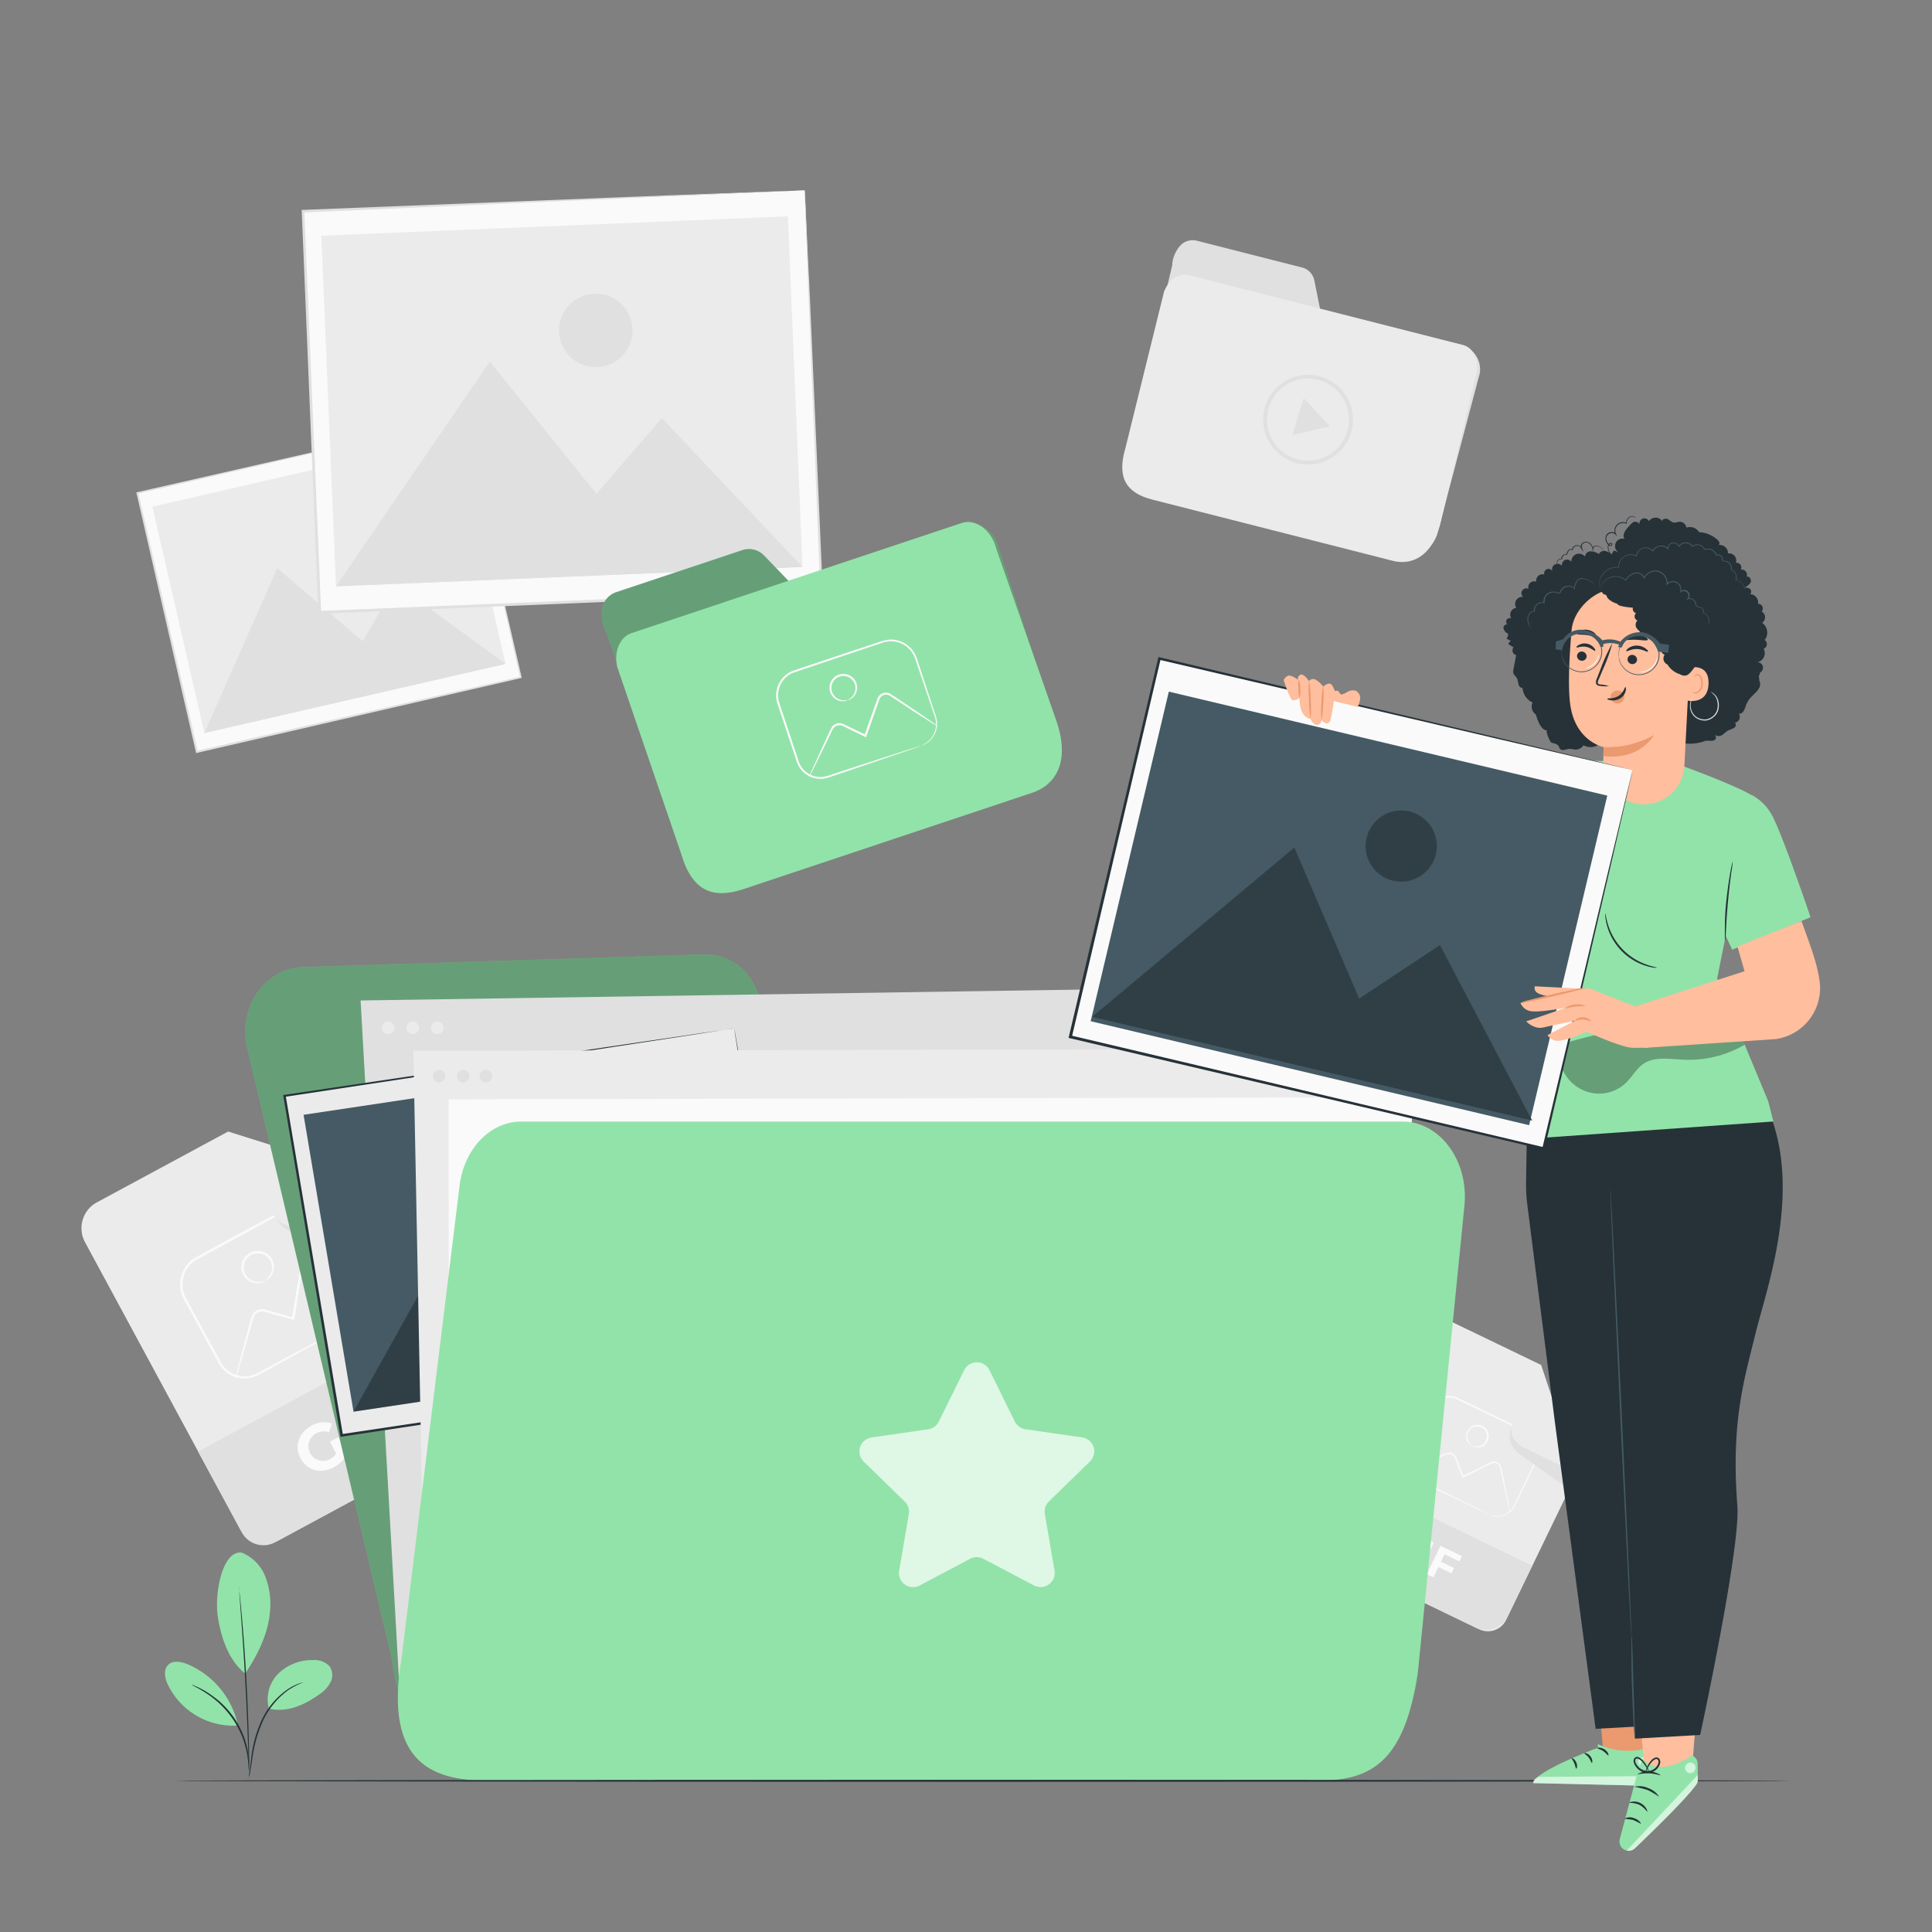 <svg xmlns="http://www.w3.org/2000/svg" viewBox="0 0 500 500"><rect x="0" y="0" width="500" height="500" fill="#808080" stroke="none"/><g id="freepik--background-complete--inject-94"><path d="M292,117l11.38-48.41c0-2.14,1.5-5.15,3.38-6a4.51,4.51,0,0,1,3-.29l27.11,6.9a4.34,4.34,0,0,1,3.3,3.48L341.64,80,377.1,89c4.82.8,6.82,5.26,5.6,8.6l-10.81,40.84c-1.72,4.71-6.88,7.28-11,6.23l-62.68-15.94C293.92,127.65,291.24,122.93,292,117Z" style="fill:#e0e0e0"></path><path d="M291.25,116l10-40.5c1.18-3.1,3.89-4.93,6.38-4.29L378.67,89.3c3,.77,4.47,4.77,3.13,8.56l-9,37.52c-2.37,9.33-8,10.85-12.29,9.77L298.24,129.3C291.84,127.67,288.88,124,291.25,116Z" style="fill:#ebebeb"></path><path d="M338.52,120.22a11.46,11.46,0,0,1-3.4-.52A11.61,11.61,0,1,1,349.63,112h0A11.64,11.64,0,0,1,338.52,120.22Zm0-22.24a10.62,10.62,0,1,0,10.15,13.73h0A10.62,10.62,0,0,0,338.53,98Z" style="fill:#e0e0e0"></path><polygon points="335.91 107.79 337.38 103.01 340.79 106.67 344.2 110.34 339.32 111.46 334.44 112.58 335.91 107.79" style="fill:#e0e0e0"></polygon><path d="M125.76,369.66,72.3,398.55A7.6,7.6,0,0,1,62,395.48l-40-74a7.61,7.61,0,0,1,3.07-10.31L59,292.86l40.86,12.86,29,53.63A7.61,7.61,0,0,1,125.76,369.66Z" style="fill:#ebebeb"></path><path d="M93.1,341.35s.44-.26,1.16-.87A7.23,7.23,0,0,0,96.4,337a6.94,6.94,0,0,0-.32-4.55c-.24-.53-.55-1.07-.86-1.64L91,323.16l-2.44-4.47-1.29-2.38A12.28,12.28,0,0,0,85.8,314a7.73,7.73,0,0,0-4.94-2.61,7.57,7.57,0,0,0-3,.21,12.42,12.42,0,0,0-2.82,1.28l-24.5,13.31a7.47,7.47,0,0,0-3.29,5.92,7.12,7.12,0,0,0,.65,3.35c.49,1,1.1,2.07,1.64,3.1L56,350.41c.51.92,1,1.93,1.53,2.75a7.22,7.22,0,0,0,2.14,2,7.09,7.09,0,0,0,5.48.77,11.93,11.93,0,0,0,2.5-1.13L70,353.54l4.49-2.41,13.57-7.21L91.79,342l1-.49a1.6,1.6,0,0,1,.34-.14,1.64,1.64,0,0,1-.31.2l-.94.55c-.88.48-2.1,1.17-3.65,2l-13.47,7.39L70.26,354l-2.38,1.3a12.22,12.22,0,0,1-2.61,1.19,7.59,7.59,0,0,1-8.24-3c-.61-.93-1-1.85-1.57-2.8L49,338.86c-.55-1-1.13-2-1.67-3.14a7.79,7.79,0,0,1-.71-3.63,8.12,8.12,0,0,1,3.57-6.43c8.73-4.81,17-9.21,24.58-13.3a12.65,12.65,0,0,1,3-1.32,8.11,8.11,0,0,1,3.17-.21,8.27,8.27,0,0,1,5.27,2.82,12.57,12.57,0,0,1,1.53,2.42c.43.81.86,1.6,1.28,2.38q1.24,2.34,2.4,4.49c1.53,2.86,2.91,5.45,4.12,7.73.31.57.6,1.11.86,1.68a7.3,7.3,0,0,1,.46,1.7,7.12,7.12,0,0,1-2.51,6.53A5.4,5.4,0,0,1,93.1,341.35Z" style="fill:#fafafa"></path><path d="M97.21,334.6a2.12,2.12,0,0,1-.61-.19l-1.68-.66c-1.53-.65-3.61-1.51-6.13-2.56l-4.21-1.8-2.35-1L81,327.87a2.09,2.09,0,0,0-1.19-.1,2.16,2.16,0,0,0-1.66,1.67c-.16.95-.32,1.92-.49,2.91-.34,2-.68,4-1,6.16-.16.95-.32,1.88-.47,2.76l-.06.35-.34-.1L70.22,340l-1.32-.38a3.27,3.27,0,0,0-1.22-.21,2.28,2.28,0,0,0-1.88,1.16,4.75,4.75,0,0,0-.39,1.12l-.33,1.17c-.22.77-.43,1.51-.64,2.23-.4,1.44-.79,2.77-1.14,4l-1.68,5.74c-.19.61-.35,1.12-.49,1.54a2.11,2.11,0,0,1-.2.53,1.93,1.93,0,0,1,.09-.56c.1-.43.22-.95.37-1.58.38-1.45.88-3.4,1.5-5.79.32-1.23.68-2.57,1.06-4q.3-1.1.6-2.25c.11-.38.21-.78.32-1.17a5,5,0,0,1,.43-1.25,2.88,2.88,0,0,1,2.34-1.48,3.82,3.82,0,0,1,1.42.23l1.33.37,5.55,1.54-.41.25c.15-.88.31-1.81.47-2.76l1-6.15q.26-1.5.51-2.94a2.74,2.74,0,0,1,2.15-2.12,2.68,2.68,0,0,1,1.51.14l1.23.54,2.34,1L89,330.77l6,2.75,1.63.77A3.48,3.48,0,0,1,97.21,334.6Z" style="fill:#fafafa"></path><path d="M68.55,331.44c0-.05.28-.23.71-.66a4,4,0,0,0,1.09-2.25,3.73,3.73,0,0,0-1.25-3.3,3.67,3.67,0,0,0-6,3.26,3.75,3.75,0,0,0,2.09,2.86,4,4,0,0,0,2.47.32,9,9,0,0,1,.94-.23,1.92,1.92,0,0,1-.88.47,3.9,3.9,0,0,1-2.72-.15,4.16,4.16,0,0,1-2.48-3.18,4.24,4.24,0,0,1,7-3.8,4.17,4.17,0,0,1,1.31,3.82A4,4,0,0,1,69.43,331,2,2,0,0,1,68.55,331.44Z" style="fill:#fafafa"></path><path d="M53.88,355.78h76a0,0,0,0,1,0,0v23.77a6.36,6.36,0,0,1-6.36,6.36H60.24a6.36,6.36,0,0,1-6.36-6.36V355.78A0,0,0,0,1,53.88,355.78Z" transform="translate(-165.29 88.29) rotate(-28.39)" style="fill:#e0e0e0"></path><path d="M59,292.86l11.26,20.82a7.06,7.06,0,0,0,9.58,2.86l20-10.82Z" style="fill:#ebebeb"></path><path d="M71.5,315.36s2.47,5.2,9.11,3.75c.25-.06.5-.13.74-.21,2.87-.94,21.73-7.19,21.52-7.58l-3-5.6-20,10.83S74.73,319.08,71.5,315.36Z" style="fill:#e0e0e0"></path><path d="M85.37,373.13l2.2-1.19,2.28,4.22a8.17,8.17,0,0,1-3.49,3.59c-3.27,1.77-6.89.83-8.58-2.31s-.5-6.67,2.81-8.46a6.32,6.32,0,0,1,5.32-.56l-.77,2.26a4,4,0,0,0-3.32.28,3.78,3.78,0,1,0,3.56,6.67A4.22,4.22,0,0,0,87,376.17Z" style="fill:#fafafa"></path><path d="M87.07,365.71l2.4-1.3,5.62,10.39-2.4,1.3Z" style="fill:#fafafa"></path><path d="M95.38,363.71l1.49,2.74,4.81-2.6,1,1.93-4.81,2.61,2,3.78-2.41,1.3-5.62-10.39,7.86-4.25,1,1.93Z" style="fill:#fafafa"></path><path d="M382.79,421.65,345,403.39a5.25,5.25,0,0,1-2.44-7l25.26-52.28a5.25,5.25,0,0,1,7-2.44l24,11.57,9.31,28.07L389.8,419.2A5.25,5.25,0,0,1,382.79,421.65Z" style="fill:#ebebeb"></path><path d="M385.44,391.92s.32.14.95.3a5,5,0,0,0,2.8-.19,4.75,4.75,0,0,0,1.7-1.11,5.07,5.07,0,0,0,.72-.91c.2-.35.38-.74.57-1.15.76-1.61,1.64-3.44,2.6-5.45.48-1,1-2.07,1.51-3.18l.81-1.68a8.16,8.16,0,0,0,.7-1.77,5.38,5.38,0,0,0-.53-3.81A5.21,5.21,0,0,0,396,371.4a8.65,8.65,0,0,0-1.86-1.06L376.75,362a5.2,5.2,0,0,0-4.65.55,5,5,0,0,0-1.61,1.72c-.37.69-.71,1.45-1.07,2.17-1.41,2.9-2.76,5.7-4.05,8.36-.31.67-.68,1.33-.93,2a5,5,0,0,0-.26,2,4.89,4.89,0,0,0,1.79,3.38,7.77,7.77,0,0,0,1.64.94l1.68.82,3.16,1.54,9.52,4.68,2.58,1.29.67.35.22.13a.75.75,0,0,1-.24-.09l-.69-.31-2.61-1.21-9.59-4.56-3.17-1.51-1.69-.81a8,8,0,0,1-1.71-1,5.19,5.19,0,0,1-1.94-3.63,5.13,5.13,0,0,1,.27-2.19c.27-.71.62-1.32.93-2,1.28-2.67,2.63-5.47,4-8.37.36-.73.68-1.45,1.08-2.2a5.4,5.4,0,0,1,1.75-1.87,5.61,5.61,0,0,1,5-.6c6.22,2.95,12,5.81,17.38,8.39a9.14,9.14,0,0,1,1.93,1.12,5.76,5.76,0,0,1,2,5.78,8.76,8.76,0,0,1-.74,1.83l-.82,1.68c-.53,1.1-1.05,2.15-1.54,3.16L392.4,389c-.2.4-.38.79-.6,1.16a4.74,4.74,0,0,1-.76.94,4.85,4.85,0,0,1-1.79,1.12,5,5,0,0,1-2.88.12A3.57,3.57,0,0,1,385.44,391.92Z" style="fill:#fafafa"></path><path d="M390.87,391.5a1.94,1.94,0,0,1-.13-.42c-.09-.32-.19-.72-.31-1.21-.26-1.12-.61-2.63-1-4.46-.22-1-.45-2-.7-3.09-.13-.56-.26-1.13-.39-1.72-.07-.29-.13-.59-.2-.89a1.48,1.48,0,0,0-2-1l-1.83.9-3.87,1.91-1.73.85-.22.11-.08-.23L377,378.56l-.32-.9a2.4,2.4,0,0,0-.37-.77,1.63,1.63,0,0,0-1.42-.58,3.24,3.24,0,0,0-.78.23l-.79.29-1.5.55-2.7,1-3.9,1.38-1.05.35a1.64,1.64,0,0,1-.38.1s.11-.08.35-.18l1-.42,3.84-1.51,2.68-1,1.5-.57.79-.3a3.72,3.72,0,0,1,.87-.27,2,2,0,0,1,1.78.72,2.84,2.84,0,0,1,.44.89l.33.89c.45,1.2.91,2.45,1.38,3.73l-.3-.13,1.73-.85,3.87-1.9,1.85-.9a1.88,1.88,0,0,1,2.05.35,1.74,1.74,0,0,1,.53.9c.07.3.14.61.2.91.13.59.25,1.16.37,1.72.23,1.11.44,2.15.64,3.1.38,1.85.68,3.37.91,4.5l.22,1.22A1.32,1.32,0,0,1,390.87,391.5Z" style="fill:#fafafa"></path><path d="M381.07,374.18s.24.06.65.12a2.68,2.68,0,0,0,1.7-.29,2.61,2.61,0,0,0,1.35-2,2.54,2.54,0,1,0-5,.26,2.72,2.72,0,0,0,.82,1.51c.31.29.53.4.51.44s-.25,0-.62-.31a2.67,2.67,0,0,1-1-1.58,2.85,2.85,0,0,1,.78-2.67,2.92,2.92,0,0,1,5,2.4,2.88,2.88,0,0,1-1.61,2.27,2.72,2.72,0,0,1-1.87.18A1.4,1.4,0,0,1,381.07,374.18Z" style="fill:#fafafa"></path><path d="M342.2,392.75h52.45a0,0,0,0,1,0,0V407.2a6.36,6.36,0,0,1-6.36,6.36H348.56a6.36,6.36,0,0,1-6.36-6.36V392.75A0,0,0,0,1,342.2,392.75Z" transform="translate(212.07 -120.13) rotate(25.79)" style="fill:#e0e0e0"></path><path d="M398.8,353.23,391.69,368a4.89,4.89,0,0,0,2.27,6.52l14.15,6.83Z" style="fill:#ebebeb"></path><path d="M391.26,369.33a5.44,5.44,0,0,0,1.58,6.62l.42.33c1.69,1.22,12.8,9.26,12.94,9l1.91-4L394,374.47S390.48,372.64,391.26,369.33Z" style="fill:#e0e0e0"></path><path d="M364.52,400.44l1.56.75-1.44,3a5.69,5.69,0,0,1-3.43-.5,4.23,4.23,0,1,1,3.71-7.58,4.36,4.36,0,0,1,2.46,2.75l-1.58.48a2.74,2.74,0,0,0-1.5-1.75,2.61,2.61,0,1,0-2.29,4.69,2.94,2.94,0,0,0,1.47.33Z" style="fill:#fafafa"></path><path d="M369.36,398.39l1.7.82-3.55,7.35-1.7-.83Z" style="fill:#fafafa"></path><path d="M373.84,402.24l-.93,1.94,3.4,1.64-.66,1.36-3.4-1.64-1.3,2.68-1.7-.82,3.55-7.35,5.55,2.68-.65,1.37Z" style="fill:#fafafa"></path><rect x="42.18" y="117.07" width="86.02" height="68.77" transform="translate(-31.75 22.92) rotate(-12.94)" style="fill:#fafafa"></rect><path d="M119.41,108.31l-.41.11-1.17.28-4.55,1.07-17.15,4-60.51,14,.17-.27c4.59,20,9.85,42.82,15.42,67h0l-.3-.19,83.85-19.22-.16.25-11.06-48.63c-1.32-5.86-2.36-10.46-3.07-13.6-.35-1.57-.62-2.77-.8-3.59s-.26-1.25-.26-1.25.1.4.29,1.2.48,2,.84,3.54c.73,3.13,1.8,7.7,3.17,13.52L135,175.29l0,.2-.2,0L51,194.84l-.25.06-.05-.25h0c-5.55-24.2-10.79-47.07-15.37-67l-.05-.22.22-.05,60.7-13.83,17.13-3.87,4.52-1,1.15-.25Z" style="fill:#e0e0e0"></path><rect x="45.14" y="121.41" width="79.98" height="60.11" transform="translate(-31.75 22.91) rotate(-12.94)" style="fill:#ebebeb"></rect><polygon points="52.89 189.71 71.75 147.04 93.85 165.95 102.49 151.14 130.84 171.81 52.89 189.71" style="fill:#e0e0e0"></polygon><path d="M94.75,137.06a6.3,6.3,0,1,1-7.55-4.73A6.3,6.3,0,0,1,94.75,137.06Z" style="fill:#e0e0e0"></path><rect x="80.52" y="51.9" width="129.98" height="103.92" transform="translate(-4.19 6.14) rotate(-2.38)" style="fill:#fafafa"></rect><path d="M208.28,49.24s-.22,0-.63,0l-1.82.09-7.05.34-26.59,1.19L78.43,55l.32-.35c1.3,30.9,2.78,66.33,4.36,103.82h0l-.39-.36,129.87-5.34-.3.32c-1.23-31.26-2.26-57.18-3-75.31-.34-9.06-.61-16.17-.8-21-.08-2.42-.15-4.28-.19-5.56s-.05-1.93-.05-1.93.05.62.11,1.86.15,3.1.27,5.49c.22,4.86.54,11.94,1,21,.8,18.17,1.93,44.15,3.3,75.5l0,.31h-.32L82.75,158.85h-.38v-.37h0c-1.55-37.49-3-72.92-4.28-103.82l0-.34h.34l94-3.74,26.51-1,7-.25,1.79,0Z" style="fill:#e0e0e0"></path><rect x="85" y="58.45" width="120.85" height="90.83" transform="translate(-4.19 6.13) rotate(-2.38)" style="fill:#ebebeb"></rect><polygon points="86.94 151.75 126.76 93.58 154.36 127.79 171.29 108.19 207.68 146.73 86.94 151.75" style="fill:#e0e0e0"></polygon><path d="M163.69,85.13a9.51,9.51,0,1,1-9.9-9.12A9.51,9.51,0,0,1,163.69,85.13Z" style="fill:#e0e0e0"></path></g><g id="freepik--folder-2--inject-94"><path d="M177.44,221.57,157.05,164c-1.37-2.24-1.86-6.31-.48-8.45a5.49,5.49,0,0,1,2.88-2.29l32.6-10.87a5.4,5.4,0,0,1,5.73,1.41l6.36,6.61,42.68-14.19c5.51-2.37,10.54.91,11.5,5.17l15.95,49.39c1.35,6-2.28,12.1-7.23,13.75l-75.38,25.14C186.48,231.36,180.59,228.26,177.44,221.57Z" style="fill:#92E3A9"></path><g style="opacity:0.3"><path d="M177.44,221.57,157.05,164c-1.37-2.24-1.86-6.31-.48-8.45a5.49,5.49,0,0,1,2.88-2.29l32.6-10.87a5.4,5.4,0,0,1,5.73,1.41l6.36,6.61,42.68-14.19c5.51-2.37,10.54.91,11.5,5.17l15.95,49.39c1.35,6-2.28,12.1-7.23,13.75l-75.38,25.14C186.48,231.36,180.59,228.26,177.44,221.57Z"></path></g><path d="M176.3,221l-16.59-48.48c-.85-4,.75-7.68,3.74-8.68l85.49-28.51c3.62-1.2,7.79,2,8.92,6.77l15.63,44.75c3.74,11.22-1.11,16.56-6.22,18.27l-74.91,25C184.66,232.67,179.14,230.78,176.3,221Z" style="fill:#92E3A9"></path><path d="M238.32,193s.4-.15,1.09-.55a6.05,6.05,0,0,0,2.29-2.56,6,6,0,0,0,.4-3.84c-.13-.47-.3-1-.48-1.49l-2.38-7-1.38-4.08c-.24-.7-.48-1.43-.73-2.17a10.29,10.29,0,0,0-.89-2.14A6.61,6.61,0,0,0,230,166a10.59,10.59,0,0,0-2.54.66l-22.34,7.5a6.36,6.36,0,0,0-3.61,4.45,6.1,6.1,0,0,0,.06,2.88c.26.93.61,1.89.91,2.82q1.88,5.63,3.59,10.81c.3.84.54,1.74.87,2.51a5.94,5.94,0,0,0,5.94,3.43,9.91,9.91,0,0,0,2.25-.57l2.18-.72,4.09-1.34,12.35-4,3.37-1.07.88-.27.3-.07-.29.13-.86.31-3.33,1.17-12.3,4.19-4.08,1.38-2.17.73a10.17,10.17,0,0,1-2.34.61,6.4,6.4,0,0,1-6.43-3.68c-.38-.86-.6-1.69-.91-2.56L202,184.52c-.31-1-.65-1.85-.93-2.86a6.58,6.58,0,0,1-.06-3.12,6.84,6.84,0,0,1,3.91-4.83c8-2.73,15.51-5.19,22.41-7.49a11.2,11.2,0,0,1,2.65-.67,7,7,0,0,1,6.64,3.41,10.38,10.38,0,0,1,.92,2.24c.25.74.49,1.46.72,2.17.47,1.42.92,2.79,1.34,4.09.86,2.6,1.63,5,2.31,7,.17.52.34,1,.46,1.52a6.33,6.33,0,0,1,.14,1.48,6,6,0,0,1-3,5.07A4.57,4.57,0,0,1,238.32,193Z" style="fill:#fafafa"></path><path d="M242.73,188a2.19,2.19,0,0,1-.48-.25L241,187l-4.73-3L233,181.83l-1.81-1.18-.94-.61a1.8,1.8,0,0,0-1-.25,1.82,1.82,0,0,0-1.63,1.14l-.83,2.36-1.76,5c-.28.77-.54,1.52-.8,2.23l-.1.29-.27-.13-4.38-2.12-1-.5a2.8,2.8,0,0,0-1-.36,2,2,0,0,0-1.74.7,3.6,3.6,0,0,0-.49.87l-.44.92-.86,1.77-1.53,3.16-2.24,4.53-.63,1.22a2.84,2.84,0,0,1-.25.41,1.53,1.53,0,0,1,.16-.46c.14-.34.32-.75.54-1.25.52-1.16,1.23-2.71,2.09-4.6.45-1,.94-2.05,1.47-3.19.27-.58.54-1.17.83-1.78.14-.31.29-.62.43-.94a4.76,4.76,0,0,1,.54-1,2.44,2.44,0,0,1,2.17-.89,3.13,3.13,0,0,1,1.15.4l1,.49,4.4,2.1-.38.15c.26-.71.52-1.46.79-2.23l1.78-5,.85-2.37a2.3,2.3,0,0,1,2.1-1.45,2.25,2.25,0,0,1,1.24.34l1,.62,1.79,1.21,3.21,2.16,4.64,3.17,1.24.89A2.17,2.17,0,0,1,242.73,188Z" style="fill:#fafafa"></path><path d="M219.33,181.19s.26-.14.68-.44a3.34,3.34,0,0,0,1.24-1.71,3.19,3.19,0,0,0-.55-2.94,3.15,3.15,0,0,0-3.4-1,3.11,3.11,0,0,0-2.12,2.83,3.15,3.15,0,0,0,1.32,2.68,3.34,3.34,0,0,0,2,.63,7.79,7.79,0,0,1,.82-.06s-.25.19-.8.27a3.33,3.33,0,0,1-2.25-.52,3.54,3.54,0,0,1-1.6-3,3.58,3.58,0,0,1,6.41-2.14,3.54,3.54,0,0,1,.53,3.37,3.34,3.34,0,0,1-1.49,1.76C219.64,181.19,219.34,181.22,219.33,181.19Z" style="fill:#fafafa"></path></g><g id="freepik--folder-1--inject-94"><path d="M101.43,429.46,64,271.37c-1.57-6.62.54-13.75,5.71-17.86a14.46,14.46,0,0,1,9-3.25L182.31,247a14,14,0,0,1,13,8.14l10.32,21.42,131.47.13c9.66,0,19.8,13.4,18.65,24.65L367,433c-1.63,15.88-15.65,27.83-29.28,27.83H130C115.76,460.87,103.71,448.44,101.43,429.46Z" style="fill:#92E3A9"></path><g style="opacity:0.3"><path d="M101.43,429.46,64,271.37c-1.57-6.62.54-13.75,5.71-17.86a14.46,14.46,0,0,1,9-3.25L182.31,247a14,14,0,0,1,13,8.14l10.32,21.42,131.47.13c9.66,0,19.8,13.4,18.65,24.65L367,433c-1.63,15.88-15.65,27.83-29.28,27.83H130C115.76,460.87,103.71,448.44,101.43,429.46Z"></path></g><polygon points="103.22 434.06 93.32 258.92 338.52 255.21 347.12 430.74 103.22 434.06" style="fill:#e0e0e0"></polygon><path d="M102.1,266.1a1.64,1.64,0,1,1-1.64-1.77A1.7,1.7,0,0,1,102.1,266.1Z" style="fill:#ebebeb"></path><path d="M108.46,266.1a1.64,1.64,0,1,1-1.64-1.77A1.7,1.7,0,0,1,108.46,266.1Z" style="fill:#ebebeb"></path><path d="M114.83,266.1a1.64,1.64,0,1,1-1.64-1.77A1.71,1.71,0,0,1,114.83,266.1Z" style="fill:#ebebeb"></path><polygon points="189.99 266.1 204.78 354 88.41 371.48 73.62 283.58 189.99 266.1" style="fill:#ebebeb"></polygon><path d="M190,266.1l-.56.1-1.63.26-6.32,1-23.81,3.65-84,12.76.25-.33c4.42,26.16,9.47,56.15,14.83,87.89h0l-.39-.27,116.38-17.43-.24.31c-4.39-26.48-8-48.42-10.58-63.77-1.26-7.68-2.25-13.7-2.93-17.83-.33-2.05-.58-3.62-.76-4.7s-.24-1.64-.24-1.64.11.52.3,1.57.46,2.62.81,4.64c.71,4.11,1.74,10.11,3.06,17.75,2.63,15.38,6.38,37.37,10.9,63.9l.05.26-.28,0L88.46,371.8l-.33.05-.06-.32h0c-5.33-31.74-10.36-61.73-14.75-87.9l0-.28.3,0,84.25-12.5,23.77-3.5,6.27-.9,1.6-.23Z" style="fill:#263238"></path><polygon points="91.49 365.34 199.69 349.09 186.76 272.26 78.56 288.51 91.49 365.34" style="fill:#455a64"></polygon><g style="opacity:0.3"><polygon points="91.49 365.34 121.25 311.91 149.68 338.27 162.87 319.91 199.69 349.09 91.49 365.34"></polygon></g><g style="opacity:0.3"><path d="M153.61,301.05a8.23,8.23,0,0,1-7.17,9.33,8.59,8.59,0,0,1-9.87-6.77,8.22,8.22,0,0,1,7.16-9.33A8.58,8.58,0,0,1,153.61,301.05Z"></path></g><polygon points="110.29 442.37 106.98 271.96 357.76 271.43 356.73 439.83 110.29 442.37" style="fill:#ebebeb"></polygon><path d="M121.52,278.63a1.64,1.64,0,1,1-1.64-1.77A1.71,1.71,0,0,1,121.52,278.63Z" style="fill:#e0e0e0"></path><path d="M127.39,278.63a1.64,1.64,0,1,1-1.63-1.77A1.7,1.7,0,0,1,127.39,278.63Z" style="fill:#e0e0e0"></path><path d="M115.28,278.63a1.64,1.64,0,1,1-1.64-1.77A1.71,1.71,0,0,1,115.28,278.63Z" style="fill:#e0e0e0"></path><polygon points="116.12 446.53 116.12 284.5 365.87 283.97 352.46 450.01 116.12 446.53" style="fill:#fafafa"></polygon><path d="M104,428.59l14.94-121.75c1.16-9.52,7.94-16.58,15.93-16.58H363c9.65,0,17.14,10.17,16,21.72L367,432.27c-3.5,25-13.11,28.6-26.74,28.6H127.08C112.82,460.87,99,457.29,104,428.59Z" style="fill:#92E3A9"></path><g style="opacity:0.7"><path d="M256.07,354.58l6.56,13.31a3.7,3.7,0,0,0,2.76,2L280.07,372a3.65,3.65,0,0,1,2,6.24l-10.62,10.35a3.68,3.68,0,0,0-1.05,3.24l2.51,14.62a3.66,3.66,0,0,1-5.31,3.86l-13.13-6.9a3.65,3.65,0,0,0-3.4,0L238,410.33a3.65,3.65,0,0,1-5.3-3.86l2.5-14.62a3.65,3.65,0,0,0-1.05-3.24l-10.62-10.35a3.66,3.66,0,0,1,2-6.24l14.68-2.13a3.66,3.66,0,0,0,2.75-2l6.57-13.31A3.66,3.66,0,0,1,256.07,354.58Z" style="fill:#fff"></path></g></g><g id="freepik--Floor--inject-94"><path d="M44.82,460.87c0-.14,93.77-.26,209.4-.26s209.43.12,209.43.26-93.75.26-209.43.26S44.82,461,44.82,460.87Z" style="fill:#263238"></path></g><g id="freepik--Character--inject-94"><path d="M412.43,425.58c.13,1,2.48,27.62,2.48,27.62h12.21l2.14-27.51Z" style="fill:#eb996e"></path><path d="M413.53,451.37l0,.95s-16.44,6.07-16.71,9.15l32.3.76-.19-10.75A18.47,18.47,0,0,1,413.53,451.37Z" style="fill:#92E3A9"></path><g style="opacity:0.6"><path d="M425.54,454.83a1.33,1.33,0,0,1,.88,1.53,1.26,1.26,0,0,1-1.51.88,1.39,1.39,0,0,1-.92-1.62,1.31,1.31,0,0,1,1.67-.74" style="fill:#fff"></path></g><g style="opacity:0.6"><path d="M429.08,462.23l-.05-2.59-30.93.22s-1.46.59-1.32,1.61Z" style="fill:#fff"></path></g><path d="M413.38,452.41c0,.16.79.25,1.55.78s1.16,1.19,1.31,1.13-.07-1-1-1.59S413.35,452.27,413.38,452.41Z" style="fill:#263238"></path><path d="M410,453.73c0,.15.64.44,1.16,1.12s.65,1.39.81,1.38.28-.89-.38-1.72S410,453.58,410,453.73Z" style="fill:#263238"></path><path d="M407.94,457.74c.14,0,.38-.74,0-1.62s-1.12-1.23-1.19-1.1.38.6.68,1.32S407.78,457.72,407.94,457.74Z" style="fill:#263238"></path><path d="M423.18,430.67c.12,1,2.47,27.62,2.47,27.62h12.22l2.14-27.5Z" style="fill:#ffbe9d"></path><path d="M437.9,454.32s-8.58,6.09-12.73.82l-1.09,2.55-4.87,18.19a2.43,2.43,0,0,0,1.37,2.92,2.34,2.34,0,0,0,2.49-.47c3.53-3.36,16.45-15.77,16.32-17.45l-.05-4.47a2.27,2.27,0,0,0-1.44-2.09Z" style="fill:#92E3A9"></path><g style="opacity:0.6"><path d="M421,478.93l18.4-19.61v1a2.69,2.69,0,0,1-.87,2.15c-1.49,2-5.61,6.5-15.38,15.88a2.37,2.37,0,0,1-2.14.6Z" style="fill:#fff"></path></g><g style="opacity:0.6"><path d="M436.7,456.42a1.42,1.42,0,0,0-.4,1.86,1.38,1.38,0,0,0,1.85.41,1.5,1.5,0,0,0,.41-2,1.44,1.44,0,0,0-2-.22" style="fill:#fff"></path></g><path d="M426.3,468.89a7,7,0,0,0-2-1.8,7.06,7.06,0,0,0-2.65-.52c0-.06.27-.24.81-.31a3.67,3.67,0,0,1,2.07.37,3.77,3.77,0,0,1,1.54,1.42C426.33,468.53,426.36,468.87,426.3,468.89Z" style="fill:#263238"></path><path d="M424.65,472a20.56,20.56,0,0,0-2-1,18,18,0,0,0-2.24-.29,2.58,2.58,0,0,1,2.39-.19C424.12,470.88,424.77,471.9,424.65,472Z" style="fill:#263238"></path><path d="M429.37,465a22.94,22.94,0,0,0-3-1.76,25.85,25.85,0,0,0-3.41-.81,5.29,5.29,0,0,1,3.6.34A5.22,5.22,0,0,1,429.37,465Z" style="fill:#263238"></path><path d="M429.78,459.41c-.06.14-1.33-.4-3-.47s-3,.33-3,.19a5.84,5.84,0,0,1,6,.28Z" style="fill:#263238"></path><path d="M425.85,458.89A2,2,0,0,1,426,458a5.94,5.94,0,0,1,1.1-2.11,2.65,2.65,0,0,1,1.37-1.05,1,1,0,0,1,1,.4,1.55,1.55,0,0,1,.17,1.09,3.36,3.36,0,0,1-3.44,2.5,3.88,3.88,0,0,1-3.37-2.69,1.34,1.34,0,0,1,.15-1.11.92.92,0,0,1,1-.3,3.22,3.22,0,0,1,1.35,1.05,6.6,6.6,0,0,1,1.21,2.05,2.26,2.26,0,0,1,.21.84,11.1,11.1,0,0,0-1.69-2.65,3,3,0,0,0-1.19-.89.5.5,0,0,0-.57.16,1,1,0,0,0-.06.74,3.47,3.47,0,0,0,3,2.29,2.89,2.89,0,0,0,2.95-2.07,1.15,1.15,0,0,0-.09-.77.51.51,0,0,0-.55-.23,2.4,2.4,0,0,0-1.17.87A9,9,0,0,0,425.85,458.89Z" style="fill:#263238"></path><path d="M455.12,282.29l-60,12.19-.17,11.61a40.18,40.18,0,0,0,.32,5.7l7.2,56.78,10.48,78.85,10.08-.56.11,3.1L440,449s10.47-48.46,9.63-59.24c-1.71-22.09,1.91-33.18,4.65-44.49C457.25,333.05,468.12,304.08,455.12,282.29Z" style="fill:#263238"></path><path d="M416.77,307.43a1.36,1.36,0,0,0,0,.3c0,.22,0,.51,0,.88,0,.81.07,1.95.12,3.41.12,3,.3,7.24.52,12.51.49,10.59,1.16,25.17,1.89,41.28s1.5,30.7,2,41.29c.28,5.26.51,9.53.66,12.51l.21,3.4c0,.37,0,.66.06.88a1.4,1.4,0,0,0,0,.3,2.25,2.25,0,0,0,0-.3c0-.22,0-.51,0-.88,0-.81-.07-1.95-.12-3.41-.12-3-.3-7.25-.52-12.51-.49-10.59-1.15-25.17-1.89-41.29s-1.5-30.69-2-41.27c-.28-5.27-.5-9.54-.66-12.52-.09-1.45-.16-2.59-.2-3.4,0-.37-.05-.66-.07-.88A2.29,2.29,0,0,0,416.77,307.43Z" style="fill:#455a64"></path><path d="M422.28,423.38a5.25,5.25,0,0,0-.07,1.05c0,.76,0,1.72,0,2.85,0,2.41,0,5.73.14,9.4s.26,7,.42,9.4c.08,1.2.15,2.17.22,2.84a4.77,4.77,0,0,0,.14,1,4.08,4.08,0,0,0,0-1c0-.76,0-1.72-.08-2.85-.07-2.5-.17-5.77-.28-9.39s-.2-6.89-.28-9.4c-.05-1.13-.09-2.08-.12-2.84A4.71,4.71,0,0,0,422.28,423.38Z" style="fill:#455a64"></path><path d="M363.56,200.07s28.25-2.53,30.82-3.06,10.48-.2,10.48-.2l-9.24,25.82-38.19-4.42c-6.6-2.16-12-14.49-12-14.49l-12.53-23.81,13.31-1.17Z" style="fill:#ffbe9d"></path><path d="M434.52,197.9c.49.17,15.16,5.47,19.43,8.27,3,2,3.3,7,1.83,10.32l-7.3,16.42-4.08,20.31L457.61,285l1.33,5.24-63.84,4.51-2.81-6.62,3.33-30V220.33l9.24-23.52,15.81.2Z" style="fill:#92E3A9"></path><g style="opacity:0.3"><path d="M399.78,272a4.93,4.93,0,0,1,2.54-1.31,255.93,255.93,0,0,1,35.15-7.61c2.76-.39,5.64-.72,8.28.17s5.65,3.42,5.4,6.19l.38.93a28.64,28.64,0,0,1-16.19,3.86c-3.37-.15-7.06-.82-9.89,1-1.91,1.24-3,3.41-4.65,5a10.13,10.13,0,0,1-8.22,2.73,10.44,10.44,0,0,1-7.34-4.62c-.9-1.39-1.69-3.16-3.31-3.47-.68-.13-1.45,0-2-.35A1.76,1.76,0,0,1,399.78,272Z"></path></g><path d="M453.37,205.78a12.47,12.47,0,0,1,4.86,4.59c2.39,3.56,10.34,27,10.34,27l-20.28,8.41-5-10.77Z" style="fill:#92E3A9"></path><path d="M448.42,223a2.8,2.8,0,0,0-.23.78c-.11.51-.26,1.25-.42,2.17-.32,1.83-.69,4.38-1,7.21s-.37,5.41-.38,7.28c0,.93,0,1.68,0,2.2a2.82,2.82,0,0,0,.08.81,24.93,24.93,0,0,0,.22-3c.1-1.86.26-4.42.52-7.24s.58-5.37.82-7.22A26,26,0,0,0,448.42,223Z" style="fill:#263238"></path><path d="M415.46,236.41a2.8,2.8,0,0,0,0,.83,13.52,13.52,0,0,0,.41,2.23,15.13,15.13,0,0,0,9.95,10.44,13.21,13.21,0,0,0,2.2.52,3.07,3.07,0,0,0,.83,0c0-.08-1.16-.22-2.93-.87a15.85,15.85,0,0,1-9.75-10.23C415.62,237.58,415.54,236.4,415.46,236.41Z" style="fill:#263238"></path><path d="M397.53,196.74c-3.58,0-17.83,1.79-17.83,1.79l-1.53,23.1,17.45,2.12,12-27S401.12,196.71,397.53,196.74Z" style="fill:#92E3A9"></path><path d="M389.09,162.35a1,1,0,0,1,1-.79,1,1,0,0,1-.27-1,1,1,0,0,1,1.3-.51,1.79,1.79,0,0,1,1.3-2.74,1.84,1.84,0,0,1,1.76-2.84,1.26,1.26,0,0,1,1.4-2.07,1.51,1.51,0,0,1,2-1.85,1.64,1.64,0,0,1,2.08-1.86,1.17,1.17,0,0,1,.65-1.38,1.16,1.16,0,0,1,1.43.5,1.44,1.44,0,0,1,2.53-1.31,1.38,1.38,0,0,1,.73-1.57,1.36,1.36,0,0,1,1.66.49,2.07,2.07,0,0,1,1.27-2,2,2,0,0,1,2.27.63,1.47,1.47,0,0,1,1.49-1.37,4.21,4.21,0,0,1,2.11.7,1.48,1.48,0,0,1,1.63-.78,4.44,4.44,0,0,1,1.74.86,2.19,2.19,0,0,1,.53-1l1.17.5a1.94,1.94,0,0,1,1.58-3.5c-.7-.91.11-2.17.88-3l.68-.74a2.41,2.41,0,0,1,.69-.59,1.26,1.26,0,0,1,1.6.53,1.34,1.34,0,0,1,.88-1.46,1.33,1.33,0,0,1,1.56.67,2.1,2.1,0,0,1,3.46,0c0-.63.93-.78,1.48-.48s1,.84,1.65.86a6.3,6.3,0,0,0,1.12-.21,1.79,1.79,0,0,1,2,1.52,2.75,2.75,0,0,1,3.28,1.17,7.48,7.48,0,0,1,4.29,1.59c.62.39,1.31,1.22.78,1.74a2.14,2.14,0,0,1,2.42,2.18,1.81,1.81,0,0,1,2,2.43,1.21,1.21,0,0,1,1.29,1.75,1.38,1.38,0,0,1,1.54,1.82c.73-.21,1.3.82,1,1.51a3.05,3.05,0,0,1-1.77,1.33,2.18,2.18,0,0,1,1.59.3c.43.35.48,1.16,0,1.39a2.15,2.15,0,0,1,2.11,2.48,1.21,1.21,0,0,1,.94,2,1.72,1.72,0,0,1,.12,2.92,3.13,3.13,0,0,1,.66,4.47,1.27,1.27,0,0,1-.27,2.25,2.41,2.41,0,0,1-1.72,3.52,1.4,1.4,0,0,1,.77,2.65v.15c-.05.3-.24.57-.31.86v.07a2,2,0,0,1,.12.73l0,.16a4.86,4.86,0,0,1,.23.91c.12,1.42-1.44,2.47-2.46,3.61a6.27,6.27,0,0,0-1.26,2.15c-.29.92-.76,2.18-1.81,2a1.5,1.5,0,0,1-1.13,2.35c.55.15.47.92,0,1.27a8.92,8.92,0,0,1-1.57.7c-.57.3-1,.78-1.5,1.12a1.62,1.62,0,0,1-1.78.15l-.09.18h0c.31.23.2.76-.11,1a1.85,1.85,0,0,1-1.12.24h-1.3a11.14,11.14,0,0,1-5.36.68,2.41,2.41,0,0,1-2.82.39,4.09,4.09,0,0,1-3.6.34,3.17,3.17,0,0,1-2-2.59l-1.54-.26-5.65,1.86a5.48,5.48,0,0,1-3.61.33,2.58,2.58,0,0,1-3,.19,3.76,3.76,0,0,1-4,.23,2.48,2.48,0,0,1-2.32,1.1,10.59,10.59,0,0,0-1.24-.18c-.81,0-1.73.58-2.36.14-.37-.26-.4-.76-.71-1.09a3.4,3.4,0,0,0-1.55-.59c-.55-.15-1.54-2.8-1.34-3.28-1.31.07-2.25-2.18-2.83-4.1a2.43,2.43,0,0,1-.82-3.07,4.44,4.44,0,0,1-2.6-3.76c-.54,0-.94-.5-1.08-1a6.24,6.24,0,0,0-.4-1.57c-.26-.43-.73-.73-.89-1.21a2.08,2.08,0,0,1,0-1c.24-1.24.47-2.49.71-3.73a1.26,1.26,0,0,1-.68-2l-1.32-.84a1.18,1.18,0,0,1,.64-.8l-1.17-.66a1.35,1.35,0,0,0,.39-1.33l2.27-.6-2.39.62A1.93,1.93,0,0,1,389.09,162.35Z" style="fill:#263238"></path><path d="M435,155.8l-15.6-3.38c-5.76-.76-12.16,4.87-12.67,10.66-.57,6.44-1,14.32-.37,19.14,1.29,9.71,8.67,11.13,8.67,11.13l-.11,4a10.51,10.51,0,0,0,10,10.8h0a10.5,10.5,0,0,0,11-10l2-38.57A3.69,3.69,0,0,0,435,155.8Z" style="fill:#ffbe9d"></path><path d="M408.14,169.75A1.24,1.24,0,0,0,409.3,171a1.19,1.19,0,0,0,1.31-1.09,1.25,1.25,0,0,0-1.17-1.28A1.18,1.18,0,0,0,408.14,169.75Z" style="fill:#263238"></path><path d="M408,167.53c.11.21,1.19-.38,2.5-.12s2.12,1.16,2.3,1,0-.42-.35-.84a3.2,3.2,0,0,0-1.81-1,3.06,3.06,0,0,0-2,.32C408.11,167.15,407.91,167.44,408,167.53Z" style="fill:#263238"></path><path d="M421.2,170.58a1.24,1.24,0,0,0,1.16,1.28,1.19,1.19,0,0,0,1.31-1.08,1.26,1.26,0,0,0-1.17-1.29A1.19,1.19,0,0,0,421.2,170.58Z" style="fill:#263238"></path><path d="M420.89,168.5c.17.2,1.26-.58,2.78-.53s2.61.86,2.78.67-.09-.42-.56-.79a3.75,3.75,0,0,0-2.22-.77,3.71,3.71,0,0,0-2.22.65C421,168.08,420.81,168.42,420.89,168.5Z" style="fill:#263238"></path><path d="M416.39,177.58a9,9,0,0,0-2.16-.44c-.34,0-.66-.12-.71-.36a1.78,1.78,0,0,1,.25-1c.35-.82.7-1.67,1.08-2.57a44.32,44.32,0,0,0,2.43-6.73,44.09,44.09,0,0,0-3,6.52l-1,2.58a2,2,0,0,0-.21,1.34.87.87,0,0,0,.55.51,2.15,2.15,0,0,0,.57.09A8.36,8.36,0,0,0,416.39,177.58Z" style="fill:#263238"></path><path d="M415.07,193.35a24.61,24.61,0,0,0,13-3.13s-3.52,6.61-13.17,5.46Z" style="fill:#eb996e"></path><path d="M420.34,165.49c.17.35,1.48,0,3.06.08s2.87.34,3.05,0c.08-.17-.18-.49-.72-.79a5.32,5.32,0,0,0-4.65-.05C420.53,165,420.27,165.33,420.34,165.49Z" style="fill:#263238"></path><path d="M408.05,164c.22.33,1.26.17,2.47.33s2.2.52,2.48.25c.12-.14,0-.47-.4-.82a3.79,3.79,0,0,0-1.93-.78,3.59,3.59,0,0,0-2.05.32C408.15,163.58,408,163.87,408.05,164Z" style="fill:#263238"></path><path d="M436.58,172.91c.14-.06,5.78-1.7,5.59,4.05s-5.93,4.37-5.93,4.2S436.58,172.91,436.58,172.91Z" style="fill:#ffbe9d"></path><path d="M438.07,179s.09.08.26.16a1,1,0,0,0,.75,0,2.48,2.48,0,0,0,1.22-2.18,3.41,3.41,0,0,0-.23-1.45,1.16,1.16,0,0,0-.73-.79.52.52,0,0,0-.6.26c-.08.15-.05.27-.08.28s-.12-.1-.07-.34a.67.67,0,0,1,.24-.35.75.75,0,0,1,.56-.13,1.43,1.43,0,0,1,1,.93,3.38,3.38,0,0,1,.29,1.61,2.59,2.59,0,0,1-1.54,2.43,1,1,0,0,1-.91-.18C438.07,179.18,438.05,179.05,438.07,179Z" style="fill:#eb996e"></path><path d="M445.16,186.13c-2.81.92-1.84-12.59-4.23-14.33s-3.12,4.95-6.33,2.53c-2.09-1.57-.64-2.54-1.82-4.87-1.56-3.07-6.19-3.52-7.77-6.58-.92-1.79-.56-4-1.56-5.77s-2.88-2.41-4.72-2.83-3.77-.64-5.39-1.61-2.79-3-2-4.76a99.69,99.69,0,0,1,23.52,2.82c1.79.43,3.67,1,4.87,2.38s1.45,3.56,1.59,5.49l2.07,28.34" style="fill:#263238"></path><path d="M423.35,134.11s-.06-.06-.19-.16a1.13,1.13,0,0,0-.66-.23,1.3,1.3,0,0,0-1,.41,2,2,0,0,0-.52,1.32v.14l-.12-.06a2.09,2.09,0,0,0-2.11.3,2,2,0,0,0-.53,2.35l.29.66-.48-.53a1.32,1.32,0,0,0-1.49-.21,1.44,1.44,0,0,0-.79,1.62,2,2,0,0,0,.38.86,1.09,1.09,0,0,0,.68.49.26.26,0,0,0,.25-.18c0-.09,0-.17-.15-.19a.58.58,0,0,0-.56.39,2.15,2.15,0,0,0,.1,1.44,5.57,5.57,0,0,0,1.13,1.9c.35.39.59.56.58.58s-.07,0-.18-.11a5.57,5.57,0,0,1-.47-.41,5.5,5.5,0,0,1-1.21-1.9,2.21,2.21,0,0,1-.13-1.58.76.76,0,0,1,.78-.51.4.4,0,0,1,.25.14.35.35,0,0,1,.06.31.47.47,0,0,1-.45.34.86.86,0,0,1-.5-.2,1.8,1.8,0,0,1-.36-.37,2.27,2.27,0,0,1-.43-1,1.92,1.92,0,0,1,.12-1.08,1.51,1.51,0,0,1,.81-.8,1.55,1.55,0,0,1,1.75.27l-.2.13a2.27,2.27,0,0,1,.62-2.62,2.24,2.24,0,0,1,2.31-.29l-.13.08a2.21,2.21,0,0,1,.6-1.43,1.43,1.43,0,0,1,1.1-.4,1.17,1.17,0,0,1,.69.29,1,1,0,0,1,.12.14S423.36,134.11,423.35,134.11Z" style="fill:#263238"></path><path d="M403,145.91s0,0-.07-.12a.82.82,0,0,1,0-.41,1,1,0,0,1,.36-.56.92.92,0,0,1,.86-.19l-.09.08a1.11,1.11,0,0,1,.33-.93,1.17,1.17,0,0,1,1.09-.36l-.12.07a2.63,2.63,0,0,1,.43-1,1,1,0,0,1,.5-.34.79.79,0,0,1,.65.08l-.17.07a1.46,1.46,0,0,1,1.17-1.19,1.47,1.47,0,0,1,1.55.87l.39.95-.6-.83a1.2,1.2,0,0,1-.17-.42,1.27,1.27,0,0,1,.52-1.24,1.47,1.47,0,0,1,1.28-.16,1.8,1.8,0,0,1,1,.74,2.7,2.7,0,0,1,.4,1.06h-.21a1,1,0,0,1,.82-.84,1.51,1.51,0,0,1,1,.18,3.49,3.49,0,0,1,1.26,1.11,1.77,1.77,0,0,1,.35,1,1.58,1.58,0,0,1,0,.28c0,.07,0,.1,0,.09s0-.13,0-.37a1.8,1.8,0,0,0-.39-1,3.6,3.6,0,0,0-1.23-1,1.42,1.42,0,0,0-.93-.15.81.81,0,0,0-.65.67l-.06.95-.14-.94a2,2,0,0,0-1.24-1.61,1.27,1.27,0,0,0-1.09.13,1.06,1.06,0,0,0-.42,1,.83.83,0,0,0,.13.32l-.2.11a1.22,1.22,0,0,0-1.29-.73,1.23,1.23,0,0,0-1,1l0,.17-.14-.1a.71.71,0,0,0-.87.21,2.35,2.35,0,0,0-.4.9l0,.09-.09,0a1,1,0,0,0-.92.3,1,1,0,0,0-.31.79v.11l-.11,0a.8.8,0,0,0-.74.15,1,1,0,0,0-.36.49A.92.92,0,0,0,403,145.91Z" style="fill:#263238"></path><path d="M442.07,161.59a2.23,2.23,0,0,0,.19-.93,2.36,2.36,0,0,0-.31-1.08,2,2,0,0,0-1.16-.92l-.07,0,0-.07a1.1,1.1,0,0,0-.3-1.13,1.07,1.07,0,0,0-.61-.27,1.15,1.15,0,0,1-.77-.25,1.63,1.63,0,0,1-.34-.79,1.39,1.39,0,0,0-1.92-1l-.41.19.29-.35a1.28,1.28,0,0,0,0-1.58,1.26,1.26,0,0,0-1.66-.16l-.27.21.1-.33a2,2,0,0,0-.84-2.2,2,2,0,0,0-2.45.31l-.24.25,0-.34a2.94,2.94,0,0,0-.41-1.76,3.16,3.16,0,0,0-1.2-1.18,2.78,2.78,0,0,0-1.6-.31,3.12,3.12,0,0,0-2.49,1.74l-.12.28-.09-.29a1.74,1.74,0,0,0-1-1.06,2.2,2.2,0,0,0-1.47-.09,3.91,3.91,0,0,0-2.12,1.74l-.06.09-.08-.07a4,4,0,0,0-3.18-.91,3.91,3.91,0,0,0-2.27,1.16,4.19,4.19,0,0,0-.91,1.39c-.14.36-.18.56-.19.56a2.29,2.29,0,0,1,.14-.58,4.07,4.07,0,0,1,.88-1.44,4,4,0,0,1,2.33-1.24,4.25,4.25,0,0,1,3.32.91l-.14,0a4.16,4.16,0,0,1,2.23-1.84,2.45,2.45,0,0,1,1.6.09,2,2,0,0,1,1.17,1.2h-.21a3.3,3.3,0,0,1,2.67-1.88,2.92,2.92,0,0,1,1.73.34,3.35,3.35,0,0,1,1.3,1.26,3.24,3.24,0,0,1,.44,1.9l-.21-.09a2.18,2.18,0,0,1,3.68,2.11l-.17-.12a1.43,1.43,0,0,1,2,2.05l-.12-.16a1.6,1.6,0,0,1,1.78.39c.47.46.35,1.17.68,1.51a1.05,1.05,0,0,0,.67.21,1.17,1.17,0,0,1,.69.32,1.21,1.21,0,0,1,.32,1.29l0-.09a2.13,2.13,0,0,1,1.21,1,2.4,2.4,0,0,1,.29,1.13,1.87,1.87,0,0,1-.14.71A.85.85,0,0,1,442.07,161.59Z" style="fill:#455a64"></path><path d="M396.15,162.68a1.83,1.83,0,0,1-.2-.34,7.25,7.25,0,0,1-.46-1,3,3,0,0,1-.12-1.76,2.18,2.18,0,0,1,.56-1,1.56,1.56,0,0,1,1.15-.48l-.1.12a2,2,0,0,1,.64-1.77,2.07,2.07,0,0,1,2-.54l-.14.13a2.52,2.52,0,0,1,.51-2,2.48,2.48,0,0,1,2-.93,2.55,2.55,0,0,1,.88.16c.26.08.54.15.72,0s.22-.42.39-.67a2.18,2.18,0,0,1,.6-.61,2.33,2.33,0,0,1,2.92.24l-.18,0a6.12,6.12,0,0,1,.48-1.5,2,2,0,0,1,1-1,1.91,1.91,0,0,1,1.27,0,5.4,5.4,0,0,1,1,.37,5.31,5.31,0,0,1,1.23.84l.27.28c.06.07.09.11.08.11a6.85,6.85,0,0,0-1.63-1.12,5.6,5.6,0,0,0-1-.34,1.61,1.61,0,0,0-2.05,1,5.85,5.85,0,0,0-.44,1.45l0,.21-.14-.16a2.11,2.11,0,0,0-2.64-.18,1.85,1.85,0,0,0-.54.54,2.85,2.85,0,0,0-.17.35.79.79,0,0,1-.28.39.69.69,0,0,1-.48.1,2,2,0,0,1-.44-.1,2.35,2.35,0,0,0-2.59.69,2.34,2.34,0,0,0-.47,1.8l0,.18-.18-.05a1.8,1.8,0,0,0-1.77.48,1.77,1.77,0,0,0-.6,1.57l0,.12h-.12a1.4,1.4,0,0,0-1,.41,2.11,2.11,0,0,0-.53.89,2.88,2.88,0,0,0,.08,1.69C395.9,162.19,396.19,162.66,396.15,162.68Z" style="fill:#455a64"></path><path d="M451.47,152.58a3,3,0,0,0-.21-.91,2.63,2.63,0,0,0-.65-.91,2.32,2.32,0,0,0-1.36-.6h-.09l0-.08a1.83,1.83,0,0,0,0-1.4,1.89,1.89,0,0,0-1.16-1.12l-.08,0,0-.08a1.67,1.67,0,0,0-1.31-2.12,1.34,1.34,0,0,1-.82-.24c-.25-.27-.15-.61-.25-.83a1,1,0,0,0-1.32-.49l-.11.07,0-.13a2.25,2.25,0,0,0-2.94-1.41l-.1,0,0-.11a2,2,0,0,0-3-.74l-.12.1-.06-.14a2,2,0,0,0-3.27,0l-.12.21-.09-.22a1.38,1.38,0,0,0-2.65.56v.32l-.21-.24a2.3,2.3,0,0,0-3.66.57l-.07.18-.12-.15a2.33,2.33,0,0,0-4.1,1.22l0,.15-.14-.07a3.06,3.06,0,0,0-4.48,2.84v.1h-.1a4.65,4.65,0,0,0-3.32,1,4.48,4.48,0,0,0-1.47,2.2,4.74,4.74,0,0,0-.2,1.69c0,.4.08.6.06.6a2.85,2.85,0,0,1-.11-.59,4.5,4.5,0,0,1,.16-1.72,4.44,4.44,0,0,1,1.48-2.29,4.72,4.72,0,0,1,3.42-1.05l-.09.09a3.25,3.25,0,0,1,4.75-3l-.16.09a2.55,2.55,0,0,1,4.49-1.35l-.19,0a2.38,2.38,0,0,1,1.83-1.35,2.41,2.41,0,0,1,2.22.71l-.21.08a1.69,1.69,0,0,1,1-1.52,1.66,1.66,0,0,1,2.08.87h-.22a2.19,2.19,0,0,1,3.68,0l-.18,0a2.08,2.08,0,0,1,1.92-.4,2,2,0,0,1,1.42,1.23l-.14-.06a2.46,2.46,0,0,1,3.22,1.56l-.15-.06a1.15,1.15,0,0,1,1.6.6c.11.3,0,.61.2.76a1.22,1.22,0,0,0,.72.19,1.77,1.77,0,0,1,1.27.92,1.73,1.73,0,0,1,.16,1.43l-.05-.1a2,2,0,0,1,1.25,1.22,1.89,1.89,0,0,1,0,1.5l0-.08a2.42,2.42,0,0,1,1.41.66,2.49,2.49,0,0,1,.65,1,2,2,0,0,1,.15.69A1.44,1.44,0,0,1,451.47,152.58Z" style="fill:#455a64"></path><path d="M442.64,179s.07,0,.19.07a2.33,2.33,0,0,1,.49.29,3.6,3.6,0,0,1,1.26,1.64,4.59,4.59,0,0,1,0,3.07,3.58,3.58,0,0,1-1.09,1.49,3.93,3.93,0,0,1-1.77.87,3.82,3.82,0,0,1-2-.24,3.48,3.48,0,0,1-1.5-1.06,3.91,3.91,0,0,1-.82-3,3.66,3.66,0,0,1,.82-1.9,1.92,1.92,0,0,1,.44-.36l.18-.08a2.78,2.78,0,0,0-.55.5,3.64,3.64,0,0,0-.72,1.86,3.74,3.74,0,0,0,.81,2.79,3.27,3.27,0,0,0,1.42,1,3.71,3.71,0,0,0,1.84.23,3.85,3.85,0,0,0,1.67-.82,3.47,3.47,0,0,0,1-1.39,4.45,4.45,0,0,0,0-2.93,3.62,3.62,0,0,0-1.16-1.63C442.88,179.08,442.63,179,442.64,179Z" style="fill:#e0e0e0"></path><path d="M420,179.23a1.64,1.64,0,0,0-1.05-.49,2,2,0,0,0-1.63.47,1.46,1.46,0,0,0-.37,1.6l0-.15a1.61,1.61,0,0,0,1,1.28,1.74,1.74,0,0,0,1.61-.17,1.85,1.85,0,0,0,.8-1.41A1.5,1.5,0,0,0,420,179.23Z" style="fill:#eb996e"></path><path d="M438.15,171.85a2,2,0,0,1-1.45,1.75c.37,0,.46.6.2.86a1.26,1.26,0,0,1-1,.26,5.76,5.76,0,0,1-4.37-2.76,1.67,1.67,0,0,1-.72-2.52,1.48,1.48,0,0,1-.92-1.81,1.2,1.2,0,0,1-1.4-1.29,15.56,15.56,0,0,1-4.87-3.68,1.56,1.56,0,0,1,.14-2.06,1.17,1.17,0,0,1-.36-1.93,1.11,1.11,0,0,1-.79-1.39c-.67-.06-4-.34-4-1-1.86-.57-2.71-1.51-2.79-2s-1.05-.39-1.11-.89c-.09-.67.8-1,1.49-1a12.41,12.41,0,0,1,5.9,1.23,24.48,24.48,0,0,1,5.62,4.17l2.38,2.15c.6.54,1.26,1.27,1,2,.57-.29,1.26.21,1.54.8s.32,1.26.63,1.82a8.72,8.72,0,0,0,1.11,1.32,1.8,1.8,0,0,1,.52,1.57,2.22,2.22,0,0,1,2.32,1.48c.51-.34,1.24.19,1.33.8a2.76,2.76,0,0,1-.51,1.73" style="fill:#263238"></path><path d="M419,170.09a10.5,10.5,0,0,1,0-1.29,5.19,5.19,0,0,1,3.53-4.28,5.11,5.11,0,0,1,2.7-.12,4.5,4.5,0,0,1,1.37.52,4.71,4.71,0,0,1,1.22.93,5.11,5.11,0,0,1,.8,6,4.83,4.83,0,0,1-.92,1.22,4.94,4.94,0,0,1-1.19.86,5.19,5.19,0,0,1-2.64.59,5.11,5.11,0,0,1-2.27-.66,5.17,5.17,0,0,1-2.26-2.54,9.37,9.37,0,0,1-.37-1.22,1.38,1.38,0,0,0,0,.33,2.62,2.62,0,0,0,.09.39,2.68,2.68,0,0,0,.17.53,5.17,5.17,0,0,0,2.26,2.65,5.23,5.23,0,0,0,2.34.71,5.42,5.42,0,0,0,2.74-.59,5.15,5.15,0,0,0,1.25-.9,5.09,5.09,0,0,0,1-1.27,5.29,5.29,0,0,0-.84-6.24,4.88,4.88,0,0,0-1.27-1,5,5,0,0,0-1.44-.54,5.36,5.36,0,0,0-2.8.16,5.26,5.26,0,0,0-3.56,4.44c0,.21,0,.4,0,.56a2.17,2.17,0,0,0,0,.4A1.38,1.38,0,0,0,419,170.09Z" style="fill:#455a64"></path><path d="M404.16,169.36a10.31,10.31,0,0,1,0-1.28A5.23,5.23,0,0,1,405.7,165a5.18,5.18,0,0,1,2-1.23,5.11,5.11,0,0,1,2.7-.13,4.4,4.4,0,0,1,1.37.52,4.76,4.76,0,0,1,1.22.93,5.11,5.11,0,0,1,.8,6,4.83,4.83,0,0,1-.92,1.22,4.68,4.68,0,0,1-1.19.86,5.19,5.19,0,0,1-2.64.59,5.11,5.11,0,0,1-2.27-.65,5.23,5.23,0,0,1-2.26-2.55,9.37,9.37,0,0,1-.37-1.22,1.19,1.19,0,0,0,0,.33,1.87,1.87,0,0,0,.08.4,2.83,2.83,0,0,0,.17.52,5.18,5.18,0,0,0,2.26,2.66,5.27,5.27,0,0,0,5.08.11,5.15,5.15,0,0,0,1.25-.9,4.92,4.92,0,0,0,1-1.27,5.29,5.29,0,0,0-.84-6.24,5.1,5.1,0,0,0-1.27-1,5,5,0,0,0-1.44-.54,5.37,5.37,0,0,0-2.8.16,5.23,5.23,0,0,0-3.55,4.45,3.63,3.63,0,0,0,0,.55,2.37,2.37,0,0,0,0,.41A1.35,1.35,0,0,0,404.16,169.36Z" style="fill:#455a64"></path><path d="M404.6,165.37a5.44,5.44,0,0,1,4.62-2.4,8.08,8.08,0,0,1,5.47,2.75,7,7,0,0,1,4.67.36,6.38,6.38,0,0,1,5.14-2.47c2.95,0,5.13,2.94,5.13,2.94l2.33.34-.23,2.08-2.62-.32s-1.09-3.8-4.31-4c-4.33-.28-5.07,2.92-5.07,2.92l-1-.12.33-.61a6.74,6.74,0,0,0-4.13-.16l0,.74-.73,0A5.15,5.15,0,0,0,409.2,164a4.88,4.88,0,0,0-4.9,4.26l-1.72-.19.06-2.05Z" style="fill:#455a64"></path><path d="M424.41,173.93a2.13,2.13,0,0,0,1,0,4.46,4.46,0,0,0,3.36-2.92,2.16,2.16,0,0,0,.18-.93s-.1.35-.33.88a4.78,4.78,0,0,1-3.25,2.81C424.77,173.88,424.41,173.9,424.41,173.93Z" style="fill:#fff"></path><path d="M410.39,172.9a1.68,1.68,0,0,0,.76-.11,3.77,3.77,0,0,0,1.56-1,3.72,3.72,0,0,0,.94-1.58,1.64,1.64,0,0,0,.11-.75,5.33,5.33,0,0,0-.26.7,4.39,4.39,0,0,1-.95,1.48,4.2,4.2,0,0,1-1.46,1A7.36,7.36,0,0,0,410.39,172.9Z" style="fill:#fff"></path><path d="M423.19,260.48l28.3-9.12-1.84-6.4,16.57-6.62c2.35,6.61,4.09,10.9,4.73,15.88,0,.3.07.6.08.9a13.36,13.36,0,0,1-11.53,13.8l-34.13,2.28Z" style="fill:#ffbe9d"></path><path d="M420.64,177.82c-.21,0-.39,1.4-1.75,2.27s-2.87.53-2.9.73.3.32.95.42a3.59,3.59,0,0,0,2.42-.53,3.1,3.1,0,0,0,1.37-1.92C420.86,178.2,420.74,177.82,420.64,177.82Z" style="fill:#263238"></path><rect x="299.46" y="170.9" width="100.59" height="125.82" transform="translate(41.96 520.61) rotate(-76.74)" style="fill:#fafafa"></rect><path d="M422.53,199.28s-.21,0-.6-.12l-1.72-.39-6.66-1.53-25.1-5.82L300,170.74l.39-.24c-6.86,29.14-14.72,62.55-23,97.9h0l-.27-.43L399.53,296.9l-.37.22c7-29.46,12.82-53.89,16.89-71,2.05-8.54,3.65-15.24,4.75-19.83.55-2.28,1-4,1.27-5.23s.46-1.81.46-1.81-.12.59-.38,1.76-.67,2.93-1.19,5.19c-1.06,4.58-2.61,11.27-4.58,19.8-4,17.14-9.73,41.66-16.63,71.23l-.07.3-.29-.07L276.9,268.69l-.35-.09.08-.35h0c8.34-35.35,16.23-68.75,23.1-97.89l.08-.32.32.07,88.59,21.05,25,6,6.58,1.59,1.68.41Z" style="fill:#263238"></path><rect x="305.72" y="175.3" width="87.93" height="116.98" transform="matrix(0.23, -0.97, 0.97, 0.23, 41.91, 520.52)" style="fill:#455a64"></rect><polygon points="282.66 263.16 334.97 219.34 351.76 258.43 372.66 244.57 396.53 290 282.66 263.16" style="fill:#455a64"></polygon><path d="M371.6,221.09A9.21,9.21,0,1,1,364.75,210,9.21,9.21,0,0,1,371.6,221.09Z" style="fill:#455a64"></path><g style="opacity:0.3"><polygon points="282.66 263.16 334.97 219.34 351.76 258.43 372.66 244.57 396.53 290 282.66 263.16"></polygon></g><g style="opacity:0.3"><path d="M371.6,221.09A9.21,9.21,0,1,1,364.75,210,9.21,9.21,0,0,1,371.6,221.09Z"></path></g><path d="M351.27,183.11a5.7,5.7,0,0,0,.74-2.39,2.08,2.08,0,0,0-1.24-2,2.91,2.91,0,0,0-2.2.42,4.17,4.17,0,0,1-2.17.68,16.26,16.26,0,0,1-1.64-.5c-.56-.12-1.28.07-1.42.62a1,1,0,0,0,.44,1,2.92,2.92,0,0,0,1.05.41l6.73,1.63" style="fill:#ffbe9d"></path><path d="M332.21,176s1.6,5.13,2.36,5.25a3.08,3.08,0,0,0,1.76-.58s-.29,4.78,2.82,5.38c0,0,.57,1.46,1.63,1.56s1.25-1.23,1.25-1.23,1.72,2,2.35-.21a55.66,55.66,0,0,0,1.09-7.24s-.63-2.27-1.59-2a2.7,2.7,0,0,0-1.42.78,6.64,6.64,0,0,0-2-1.83,1.35,1.35,0,0,0-1.7.38s-1.44-2.22-2.33-1.57-.46,1.26-.46,1.26-1.87-1.43-2.67-1.06A2.41,2.41,0,0,0,332.21,176Z" style="fill:#ffbe9d"></path><path d="M342,186.34a22.19,22.19,0,0,0,.44-4.39,23,23,0,0,0,0-4.42,22.68,22.68,0,0,0-.43,4.39A22.55,22.55,0,0,0,342,186.34Z" style="fill:#eb996e"></path><path d="M336.33,180.63a6.65,6.65,0,0,0,.17-2.39,4.83,4.83,0,0,0-.44-2.37,10.29,10.29,0,0,0,0,2.38A6.68,6.68,0,0,0,336.33,180.63Z" style="fill:#eb996e"></path><path d="M339.19,186.05a28.2,28.2,0,0,0,0-5,27.57,27.57,0,0,0-.41-4.93,28.2,28.2,0,0,0,0,5A27.57,27.57,0,0,0,339.19,186.05Z" style="fill:#eb996e"></path><path d="M423.19,260.48,411,255.69l-17.49,3.9a3.45,3.45,0,0,0,3.06,2.14c2.46.26,8.91-1,8.91-1l-10.51,3.6s2,2.11,4.36,1.59,8.25-1.74,8.25-1.74l-7.06,3.69a3,3,0,0,0,3.25,1.43c2.47-.26,6.89-2.28,6.89-2.28s9.07,4.15,11.91,4.15,4-.08,4-.08Z" style="fill:#ffbe9d"></path><path d="M410,255.9c.08,0-12.78-.65-12.78-.65a1.41,1.41,0,0,0,.63,1.67c1,.79,5,1.27,5,1.27Z" style="fill:#ffbe9d"></path><path d="M410.24,255.65a12.29,12.29,0,0,1-2.41.75c-1.51.39-3.6.91-5.92,1.45s-4.42,1-6,1.3a11.84,11.84,0,0,1-2.5.39,12.58,12.58,0,0,1,2.42-.75c1.51-.4,3.6-.91,5.91-1.45s4.42-1,5.95-1.3A11.84,11.84,0,0,1,410.24,255.65Z" style="fill:#eb996e"></path><path d="M410.27,260.31c0,.15-1.23,0-2.68.19s-2.59.61-2.65.47a5.75,5.75,0,0,1,5.33-.66Z" style="fill:#eb996e"></path><path d="M411.77,264.35a9.12,9.12,0,0,0-2.07-.54,9.33,9.33,0,0,0-2.1.39c-.05-.05.11-.28.48-.51a3,3,0,0,1,1.64-.4,2.92,2.92,0,0,1,1.6.52C411.67,264.06,411.81,264.3,411.77,264.35Z" style="fill:#eb996e"></path></g><g id="freepik--Plant--inject-94"><path d="M62.54,401.8a11,11,0,0,1,6.09,6.14,19.36,19.36,0,0,1,1.27,8.74c-.31,5.73-3.21,11.67-6.44,16.42-5-3.91-6.56-11.15-7.11-14.87-.85-5.88,1.16-17,6.19-16.43" style="fill:#92E3A9"></path><path d="M69.59,442.18a9.42,9.42,0,0,1,2.52-9.13,12.5,12.5,0,0,1,9-3.42,5.28,5.28,0,0,1,4.16,1.59,4,4,0,0,1,.3,4.07,8.14,8.14,0,0,1-2.85,3.15c-4,2.85-8.4,4.87-13.18,3.74" style="fill:#92E3A9"></path><path d="M64.45,460a6.37,6.37,0,0,1,.1-1.18c.1-.83.24-1.91.4-3.2a32.65,32.65,0,0,1,2.68-10.29,20.22,20.22,0,0,1,6.8-8.13,14.36,14.36,0,0,1,2.88-1.48c.36-.14.65-.2.84-.26s.3-.08.3-.06a21.15,21.15,0,0,0-3.85,2,20.92,20.92,0,0,0-6.6,8.07,35.51,35.51,0,0,0-2.76,10.15c-.22,1.35-.39,2.43-.53,3.18A7.75,7.75,0,0,1,64.45,460Z" style="fill:#263238"></path><path d="M61.75,410.42a1.85,1.85,0,0,1,.09.51c0,.38.1.86.17,1.46.15,1.27.33,3.12.53,5.39.42,4.56.9,10.86,1.27,17.83s.57,13.29.65,17.86c0,2.29.05,4.14.05,5.42,0,.6,0,1.09,0,1.47a2.2,2.2,0,0,1,0,.51,2.85,2.85,0,0,1,0-.51q0-.57-.06-1.47c0-1.33-.11-3.17-.19-5.41-.15-4.57-.39-10.88-.76-17.85s-.81-13.26-1.15-17.82c-.16-2.24-.3-4.08-.4-5.4,0-.61-.07-1.09-.09-1.47A2.92,2.92,0,0,1,61.75,410.42Z" style="fill:#263238"></path><path d="M61.49,446.13a22.07,22.07,0,0,0-13-15.44c-1.64-.68-3.77-1.06-5,.21s-.83,3.4-.09,5a18.84,18.84,0,0,0,18,10.68" style="fill:#92E3A9"></path><path d="M49.61,436a6.67,6.67,0,0,1,1,.39,9,9,0,0,1,1.18.55,14.89,14.89,0,0,1,1.52.83A20.28,20.28,0,0,1,55.11,439,23.68,23.68,0,0,1,57,440.49a25,25,0,0,1,3.64,4.15,24.69,24.69,0,0,1,2.52,4.92,22.85,22.85,0,0,1,.7,2.31c.2.73.3,1.43.41,2.06s.13,1.22.18,1.72a10.06,10.06,0,0,1,0,1.31,5.38,5.38,0,0,1-.06,1.11c-.09,0,0-1.59-.44-4.09a18.44,18.44,0,0,0-.46-2,21.8,21.8,0,0,0-.72-2.27,25,25,0,0,0-2.51-4.81,26,26,0,0,0-3.55-4.11,21.62,21.62,0,0,0-1.83-1.52c-.58-.47-1.17-.84-1.69-1.19C51.06,436.7,49.58,436.13,49.61,436Z" style="fill:#263238"></path></g></svg>